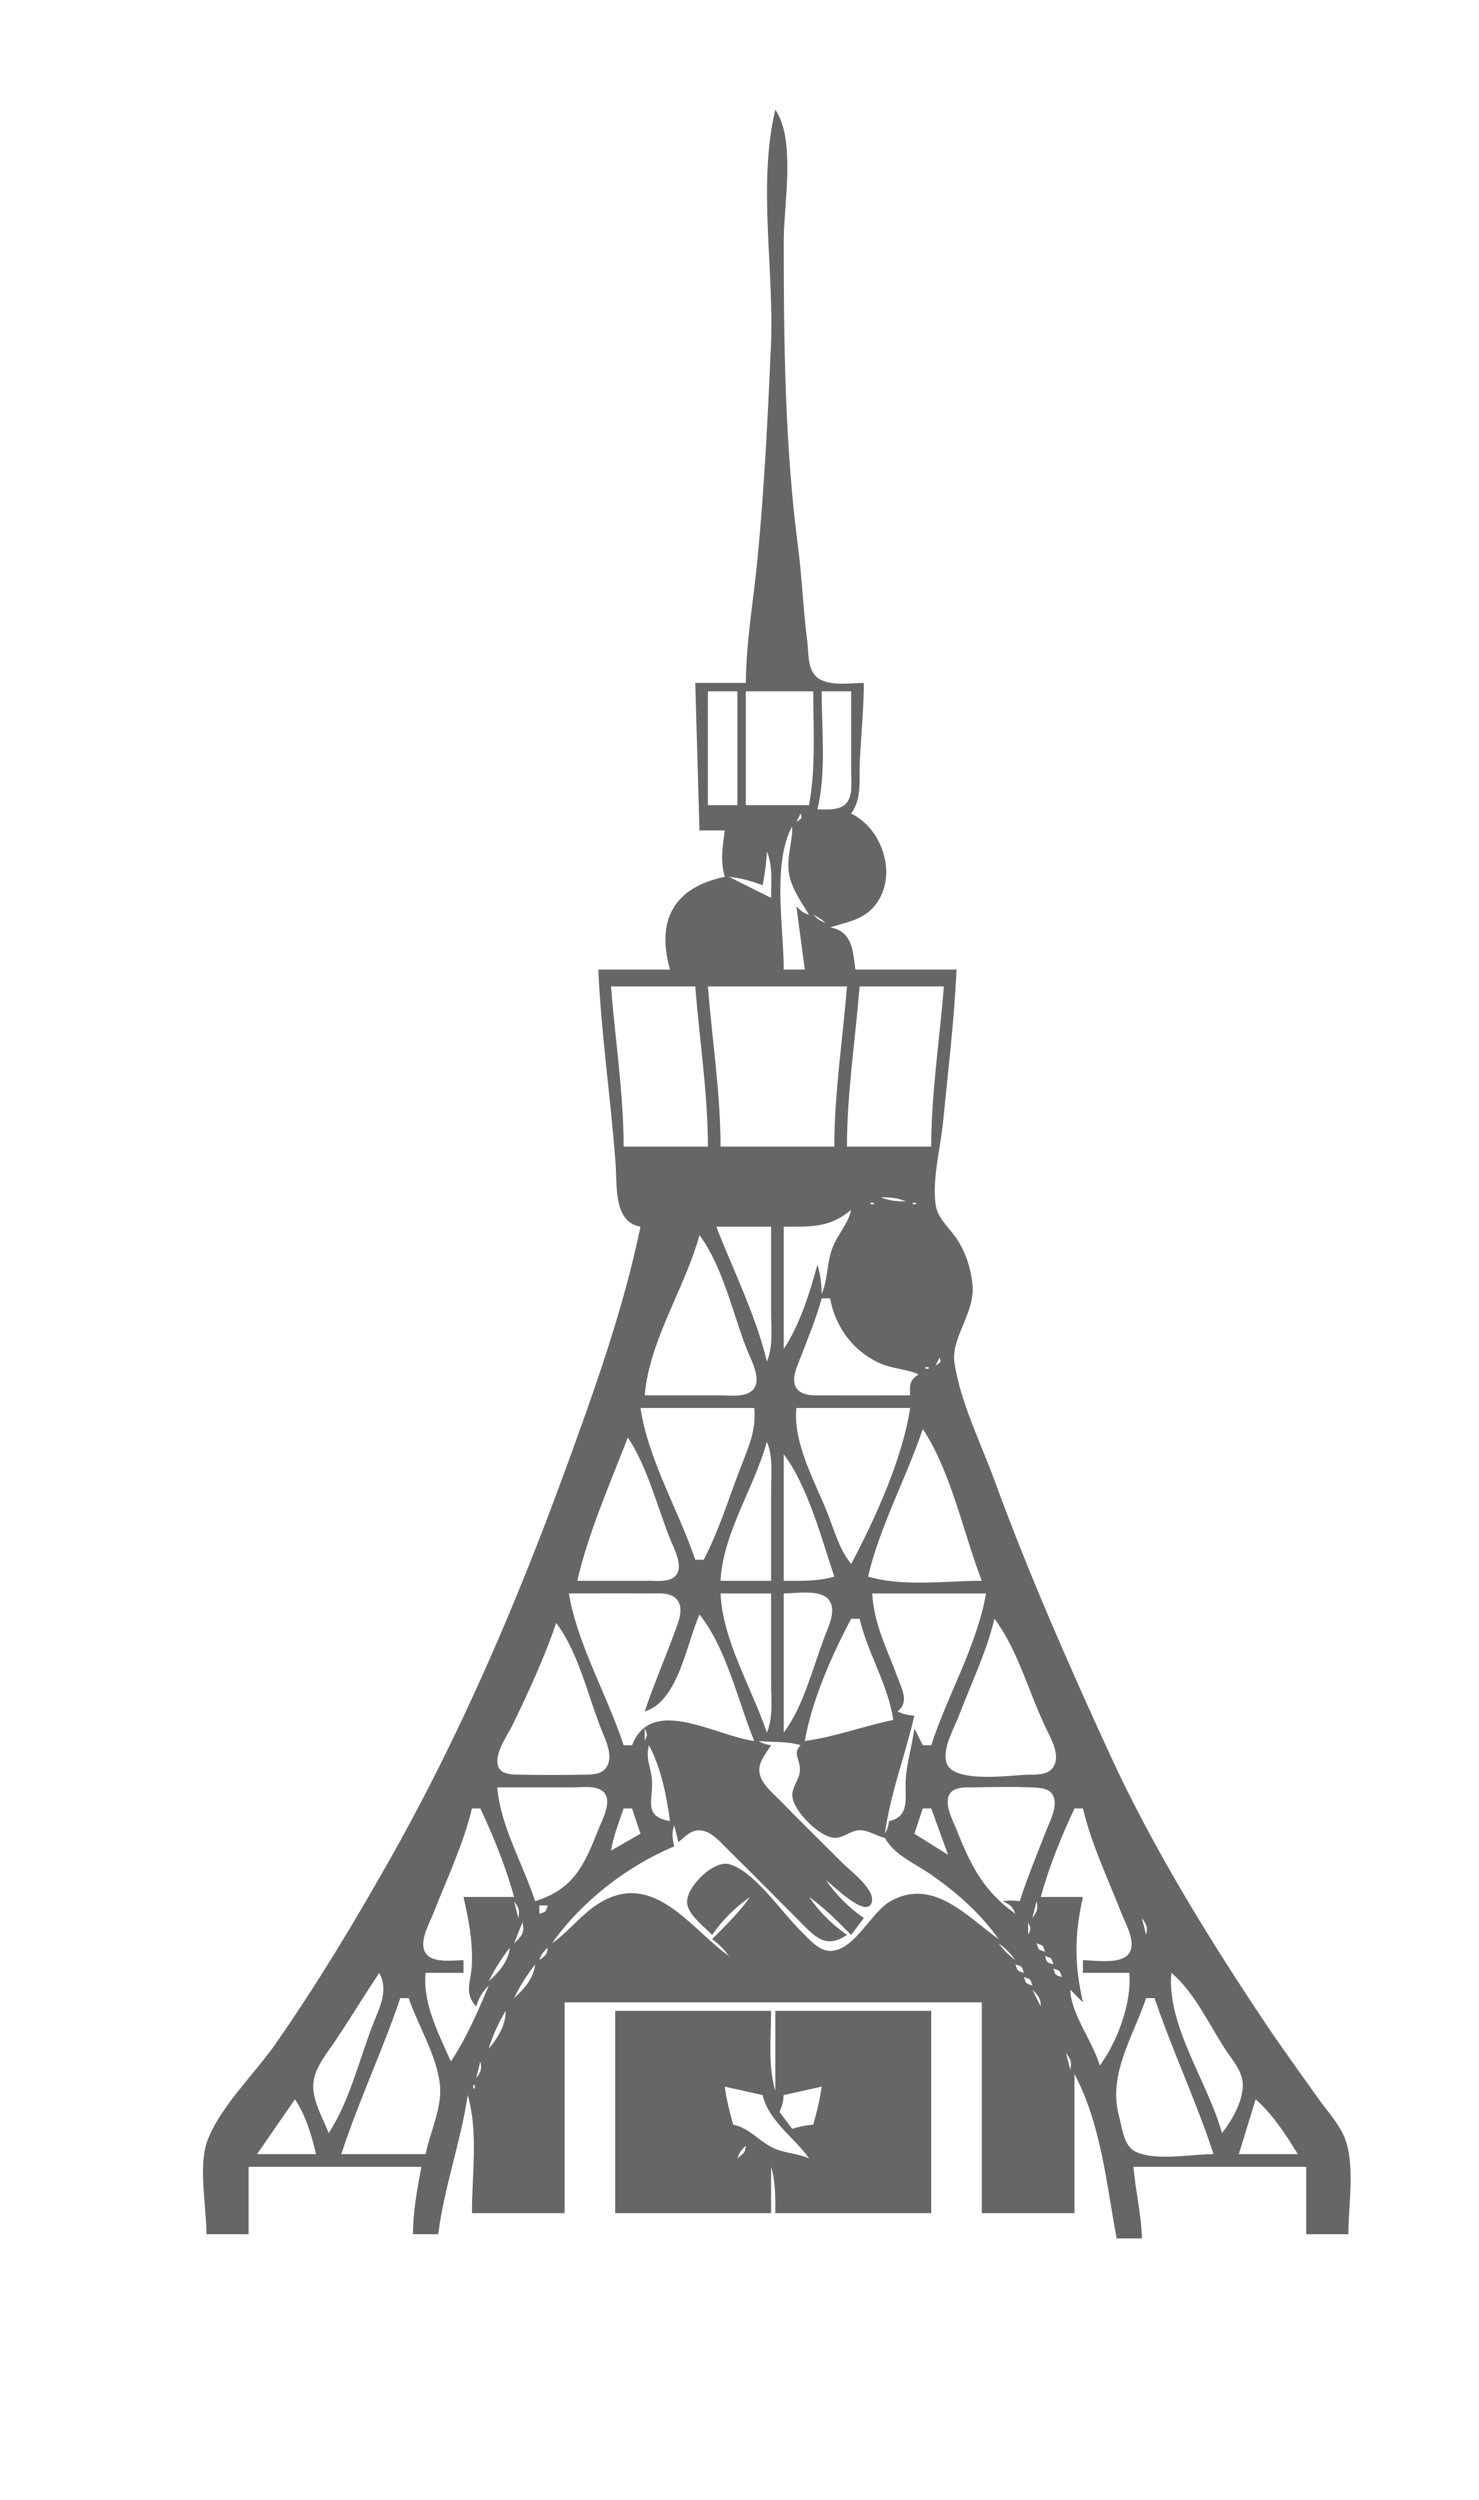 <?xml version="1.0" standalone="yes"?>
<svg xmlns="http://www.w3.org/2000/svg" width="351" height="593">
<path style="fill:#fff; stroke:none;" d="M0 0L0 593L351 593L351 0L0 0z"/>
<path style="fill:#666666; stroke:none;" d="M184 26C179.791 43.68 183.754 63.877 182.961 82C182.233 98.613 181.408 115.435 179.83 132C178.885 141.928 177.083 152.023 177 162L165 162L166 197L172 197C171.506 200.915 170.896 204.157 172 208C159.906 210.53 155.707 218.253 159 230L142 230C142.659 245.338 144.966 260.68 146.089 276C146.484 281.389 145.575 289.884 152 291C147.936 310.688 140.947 330.151 134.053 349C122.5 380.589 109.136 411.686 92.576 441C84.099 456.004 75.155 470.869 65.28 485C60.386 492.003 52.042 499.977 49.158 508C47.036 513.905 49 523.658 49 530L59 530L59 514L100 514C98.996 519.329 98.045 524.565 98 530L104 530C105.429 518.751 109.362 508.089 111 497C113.532 505.566 112 516.091 112 525L134 525L134 475L233 475L233 525L255 525L255 492C261.318 503.991 262.558 517.89 265 531L271 531C270.881 525.255 269.451 519.71 269 514L310 514L310 530L320 530C320 523.273 321.516 514.433 319.436 508C318.24 504.3 315.226 501.122 313 498C308.507 491.698 303.961 485.44 299.667 479C286.335 459.011 273.353 437.859 263.309 416C253.47 394.587 244.046 373.145 235.947 351C232.753 342.269 227.831 332.393 226.51 323.17C225.68 317.378 231.346 311.47 230.812 305C230.495 301.169 229.254 297.218 227.147 294.001C225.384 291.308 222.488 289.059 222.036 285.715C221.21 279.6 223.236 272.138 223.83 266C224.984 254.078 226.487 241.96 227 230L203 230C202.398 225.345 202.233 220.909 197 220C200.894 218.755 204.803 218.27 207.566 214.891C213.274 207.912 209.49 196.577 202 193C204.592 189.299 203.848 185.364 204.039 181C204.318 174.629 205 168.412 205 162C201.676 162 196.189 162.981 193.603 160.397C191.584 158.378 191.925 154.622 191.576 152C190.601 144.693 190.383 137.302 189.424 130C186.269 105.971 186 81.222 186 57C186 48.466 188.915 33.194 184 26z"/>
<path style="fill:#fff; stroke:none;" d="M168 164L168 191L175 191L175 164L168 164M177 164L177 191L192 191C193.644 182.145 193 172.978 193 164L177 164M195 164C195 173.138 196.125 183.074 194 192C196.212 191.974 199.415 192.373 200.972 190.397C202.465 188.502 201.995 185.241 202 183L202 164L195 164M192 192L193 193L192 192M190 193L189 195C190.263 194.029 190.392 194.306 190 193M188 196C183.215 204.967 186 219.956 186 230L191 230L189 215C190.186 216.186 190.584 216.528 192 217C190.084 213.814 187.787 210.765 187.215 207C186.636 203.198 188.162 199.683 188 196M182 202C181.883 204.73 181.501 207.314 181 210C178.294 209.009 175.868 208.287 173 208L183 213C183 209.3 183.44 205.432 182 202M193 217C194.223 218.195 194.42 218.316 196 219C194.861 217.985 194.388 217.691 193 217M145 234C145.996 246.619 147.992 259.327 148 272L168 272C167.992 259.327 165.996 246.619 165 234L145 234M168 234C168.998 246.647 170.999 259.294 171 272L198 272C198.008 259.327 200.004 246.619 201 234L168 234M204 234C203.004 246.619 201.008 259.327 201 272L221 272C221.008 259.327 223.004 246.619 224 234L204 234M209 284C211.052 284.874 212.747 284.953 215 285C212.948 284.126 211.253 284.047 209 284M206.667 285.333C206.222 285.778 207.278 285.722 207.333 285.667C207.778 285.222 206.722 285.278 206.667 285.333M216.667 285.333C216.222 285.778 217.278 285.722 217.333 285.667C217.778 285.222 216.722 285.278 216.667 285.333M204 286L205 287L204 286M219 286L220 287L219 286M202 287C196.927 291.29 192.367 291 186 291L186 320C189.813 314.258 192.19 306.631 194 300C194.722 302.418 194.948 304.472 195 307C196.471 303.528 196.2 299.589 197.563 296C198.775 292.81 201.314 290.281 202 287M170 291C174.065 301.48 179.405 312.05 182 323C183.552 319.301 183 314.983 183 311L183 291L170 291M166 293C162.528 305.693 154.154 317.779 153 331L171 331C173.191 330.995 176.553 331.491 178.381 329.972C181.176 327.651 178.199 322.547 177.203 320C173.861 311.458 171.493 300.341 166 293M195 308C193.694 312.784 191.778 317.371 190.004 322C189.256 323.95 187.928 326.551 188.708 328.682C189.715 331.437 193.686 330.983 196 330.999C202.666 331.045 209.334 331 216 331C215.879 328.339 215.851 327.529 218 326C215.122 324.758 211.919 324.735 209 323.467C202.539 320.659 198.231 314.823 197 308L195 308M223 322L222 324C223.263 323.029 223.392 323.306 223 322M219.667 324.333C219.222 324.778 220.278 324.722 220.333 324.667C220.778 324.222 219.722 324.278 219.667 324.333M152 334C153.844 346.314 161.015 358.22 165 370L167 370C170.49 363.379 172.763 355.996 175.424 349C177.368 343.89 179.544 339.568 179 334L152 334M189 334C188.181 342.379 193.357 351.327 196.399 359C198.042 363.143 199.182 367.509 202 371C207.662 360.368 214.214 345.922 216 334L189 334M219 339C215.045 350.692 208.846 361.989 206 374C214.285 376.449 224.386 375 233 375C228.607 363.611 225.731 349.138 219 339M149 341C144.752 352.013 139.662 363.501 137 375L153.999 374.999C155.842 374.987 158.681 375.356 160.164 373.972C162.48 371.812 159.901 367.272 159 365C155.903 357.192 153.651 348.004 149 341M182 342C179.011 352.928 171.585 363.601 171 375L183 375L183 354C183 350.017 183.552 345.699 182 342M186 345L186 375C190.113 375 194.04 375.171 198 374C194.928 364.919 191.774 352.638 186 345M135 378C137.116 390.287 144.131 402.129 148 414L150 414C154.638 402.104 169.658 411.741 179 413C175.145 403.603 172.384 390.902 166 383C162.915 389.927 160.962 403.606 153 406C155.171 399.583 157.842 393.353 160.184 387C160.978 384.847 162.313 381.749 160.781 379.603C159.362 377.617 156.11 378.015 153.999 378.001C147.667 377.957 141.333 378 135 378M171 378C171.516 389.263 178.415 400.402 182 411C183.552 407.301 183 402.983 183 399L183 378L171 378M186 378L186 411C190.751 404.716 192.958 395.35 195.796 388C196.709 385.637 198.5 382.01 196.781 379.603C194.854 376.906 188.863 378 186 378M207 378C207.325 385.095 210.636 391.415 213.049 398C214.177 401.076 215.763 403.738 213 406C214.506 406.683 215.315 406.826 217 407C214.857 416.347 211.282 425.477 210 435C210.685 433.752 210.749 433.452 211 432C216.155 430.908 214.671 426.186 214.954 422C215.225 418.002 216.493 413.992 217 410L219 414L221 414C224.869 402.129 231.884 390.287 234 378L207 378M202 384C197.446 392.551 192.646 403.442 191 413C198.125 412.04 204.957 409.454 212 408C210.743 399.607 205.951 392.231 204 384L202 384M236 384C234.134 391.874 230.451 399.441 227.576 407C226.371 410.168 223.795 414.344 224.538 417.852C225.686 423.27 239.846 421.074 243.996 420.995C245.919 420.959 248.506 421.141 249.806 419.397C251.873 416.621 249.489 412.58 248.244 410C244.238 401.698 241.547 391.33 236 384M132 385C129.22 393.167 125.497 401.236 121.742 409C120.48 411.608 117.456 415.622 118.133 418.682C118.691 421.204 122.042 420.958 124.004 420.995C128.657 421.084 133.343 421.084 137.996 420.995C139.92 420.959 142.505 421.141 143.806 419.397C145.804 416.715 143.628 412.628 142.6 410C139.459 401.969 137.218 391.902 132 385M153 410L153 413C153.696 411.446 153.696 411.554 153 410M180 413C181.248 413.685 181.549 413.749 183 414C181.944 415.71 180.095 417.861 180.188 420.005C180.312 422.854 183.173 425.129 185.005 427C189.95 432.051 195.004 436.999 200 442C201.766 443.768 208.144 448.48 206.793 451.534C205.289 454.935 197.525 447.073 196 446C198.541 449.605 201.395 452.459 205 455L202 459C198.794 455.796 195.707 452.611 192 450C194.541 453.605 197.395 456.459 201 459C195.696 462.667 193.038 459.022 189 455C183.657 449.679 178.388 444.28 173 439.005C171.165 437.208 168.839 434.269 166.025 434.182C163.925 434.117 162.468 435.806 161 437L160 433C159.378 434.943 159.564 435.949 160 438C148.795 442.69 138.001 451.061 131 461C134.939 458.226 137.945 454.163 142 451.603C155.084 443.344 163.966 457.636 173 464C171.67 462.248 170.752 461.33 169 460C172.204 456.794 175.389 453.707 178 450C174.395 452.541 171.541 455.395 169 459C167.193 457.119 163.688 454.518 163.117 451.83C162.314 448.049 169.23 441.217 173 442.207C178.971 443.775 185.603 453.758 190.004 458.01C191.831 459.776 194.188 462.793 197 462.793C202.773 462.793 206.68 453.639 211.285 451.028C221.511 445.231 229.711 454.866 237 460C232.736 453.947 227.053 448.959 221 444.721C217.116 442.002 212.377 440.191 210 436C208.075 435.545 205.952 434.099 203.959 434.164C201.828 434.233 200.142 436.072 198 435.965C194.454 435.787 188.213 429.546 188.035 426C187.928 423.856 189.74 422.14 189.841 420.005C189.971 417.253 187.974 416.094 190 414C186.901 413.01 183.295 413.349 180 413M154 414C153.185 417.343 154.417 418.905 154.71 422.116C155.143 426.876 152.39 430.856 159 432C158.202 426.071 156.866 419.274 154 414M118 424C118.819 433.316 124.117 442.156 127 451C136.213 448.118 138.675 442.409 142 434C142.899 431.727 145.481 427.189 143.164 425.028C141.498 423.473 138.065 424.004 136 424L118 424M241 454C240.098 452.077 239.924 452.001 238 451C239.684 450.776 240.314 450.782 242 451C243.881 445.23 246.178 439.644 248.399 434C249.269 431.79 250.911 428.757 250.073 426.318C249.333 424.165 246.889 424.104 244.985 424.019C240.355 423.812 235.637 423.916 231.004 424.005C229.397 424.035 227.121 423.829 225.836 425.028C223.519 427.189 226.101 431.727 227 434C230.314 442.381 233.393 448.641 241 454M112 429C109.98 437.523 105.988 445.844 102.797 454C101.833 456.465 99.257 460.816 101.071 463.397C102.75 465.785 107.501 464.998 110 465L110 468L101 468C100.295 475.212 104.11 482.511 107 489C110.647 483.578 113.487 477.036 116 471C114.344 472.686 113.749 473.746 113 476C110.002 472.611 111.827 470.174 111.981 465.985C112.195 460.193 111.234 455.537 110 450L122 450C120.045 442.839 117.144 435.721 114 429L112 429M148 429C146.872 432.339 145.599 435.522 145 439L152 435L150 429L148 429M219 429L217 435L225 440L221 429L219 429M255 429C251.856 435.721 248.955 442.839 247 450L257 450C254.961 459.146 254.961 465.854 257 475L254 472C254.173 477.844 259.339 484.191 261 490C265.144 484.461 268.676 474.917 268 468L257 468L257 465C259.853 465 266.024 466.105 267.929 463.397C269.743 460.816 267.167 456.465 266.203 454C263.012 445.844 259.02 437.523 257 429L255 429M122 451L123 455C123.393 453.076 123.146 452.64 122 451M246 451L245 455C246.146 453.36 246.393 452.924 246 451M128 452L128 454C129.635 453.455 129.455 453.635 130 452L128 452M271 455L272 459C272.393 457.076 272.146 456.64 271 455M97 456L98 457L97 456M124 456L122 461C123.848 459.22 124.566 458.509 124 456M244 456L244 459C244.696 457.446 244.696 457.554 244 456M96 458L97 459L96 458M237 461C238.33 462.753 239.247 463.67 241 465C239.67 463.247 238.753 462.33 237 461M246 461C246.545 462.635 246.365 462.455 248 463C247.455 461.365 247.635 461.545 246 461M121 462C119.032 464.578 117.388 467.07 116 470C118.466 467.738 120.6 465.374 121 462M130 462C128.814 463.186 128.472 463.584 128 465C129.548 463.738 129.808 463.806 130 462M248 464C248.545 465.635 248.365 465.455 250 466C249.455 464.365 249.635 464.545 248 464M127 466C125.032 468.578 123.388 471.07 122 474C124.466 471.738 126.6 469.374 127 466M241 466C241.545 467.635 241.365 467.455 243 468C242.455 466.365 242.635 466.545 241 466M250 467C250.545 468.635 250.365 468.455 252 469C251.455 467.365 251.635 467.545 250 467M90 468C86.496 473.295 83.189 478.713 79.667 484C77.679 486.984 74.779 490.305 74.382 494C73.95 498.021 76.588 502.358 78 506C83.002 498.466 85.273 488.403 88.601 480C90.225 475.898 92.215 472.148 90 468M278 468C276.786 480.417 286.758 494.124 290 506C292.389 503.043 295.282 497.971 294.908 494C294.627 491.01 292.264 488.421 290.695 486C286.799 479.986 283.489 472.67 278 468M243 469C243.545 470.635 243.365 470.455 245 471C244.455 469.365 244.635 469.545 243 469M252 470L253 471L252 470M245 472L247 476C246.961 473.962 246.466 473.495 245 472M95 474C90.775 486.49 85.087 498.46 81 511L101 511C102.031 506.005 104.838 500.098 104.437 495C103.883 487.967 99.248 480.644 97 474L95 474M272 474C268.869 483.254 262.883 492.096 265.576 502C266.303 504.67 266.642 509.005 269.43 510.397C274.07 512.714 282.869 511 288 511C283.913 498.46 278.225 486.49 274 474L272 474M121 475L122 476L121 475M120 477C118.296 479.932 116.939 482.74 116 486C118.166 483.385 120.037 480.443 120 477z"/>
<path style="fill:#666666; stroke:none;" d="M146 477L146 525L183 525L183 514C184.081 517.657 184 521.199 184 525L221 525L221 477L184 477L184 496C182.222 489.986 183 483.243 183 477L146 477z"/>
<path style="fill:#fff; stroke:none;" d="M248 477L249 478L248 477M249 479L250 480L249 479M250 481L251 482L250 481M251 483L252 484L251 483M252 485L253 486L252 485M115 487L116 488L115 487M253 487L254 491C254.393 489.076 254.146 488.64 253 487M114 489L113 493C114.146 491.36 114.393 490.924 114 489M112.333 494.667C112.278 494.722 112.222 495.778 112.667 495.333C112.722 495.278 112.778 494.222 112.333 494.667M172 495C172.416 498.083 173.158 501.006 174 504C177.829 504.874 179.651 507.45 183 509.289C185.704 510.773 189.116 510.755 192 512C188.438 506.943 182.407 503.165 181 497L172 495M186 497C185.834 498.809 185.698 499.297 185 501L188 505C189.804 504.445 191.127 504.166 193 504C193.842 501.006 194.584 498.083 195 495L186 497M70 498L61 511L75 511C73.951 506.47 72.583 501.891 70 498M298 498L294 511L308 511C305.138 506.362 302.086 501.63 298 498M183 499L184 500L183 499M177 509C175.814 510.186 175.472 510.584 175 512C176.548 510.738 176.808 510.806 177 509z"/>
</svg>
